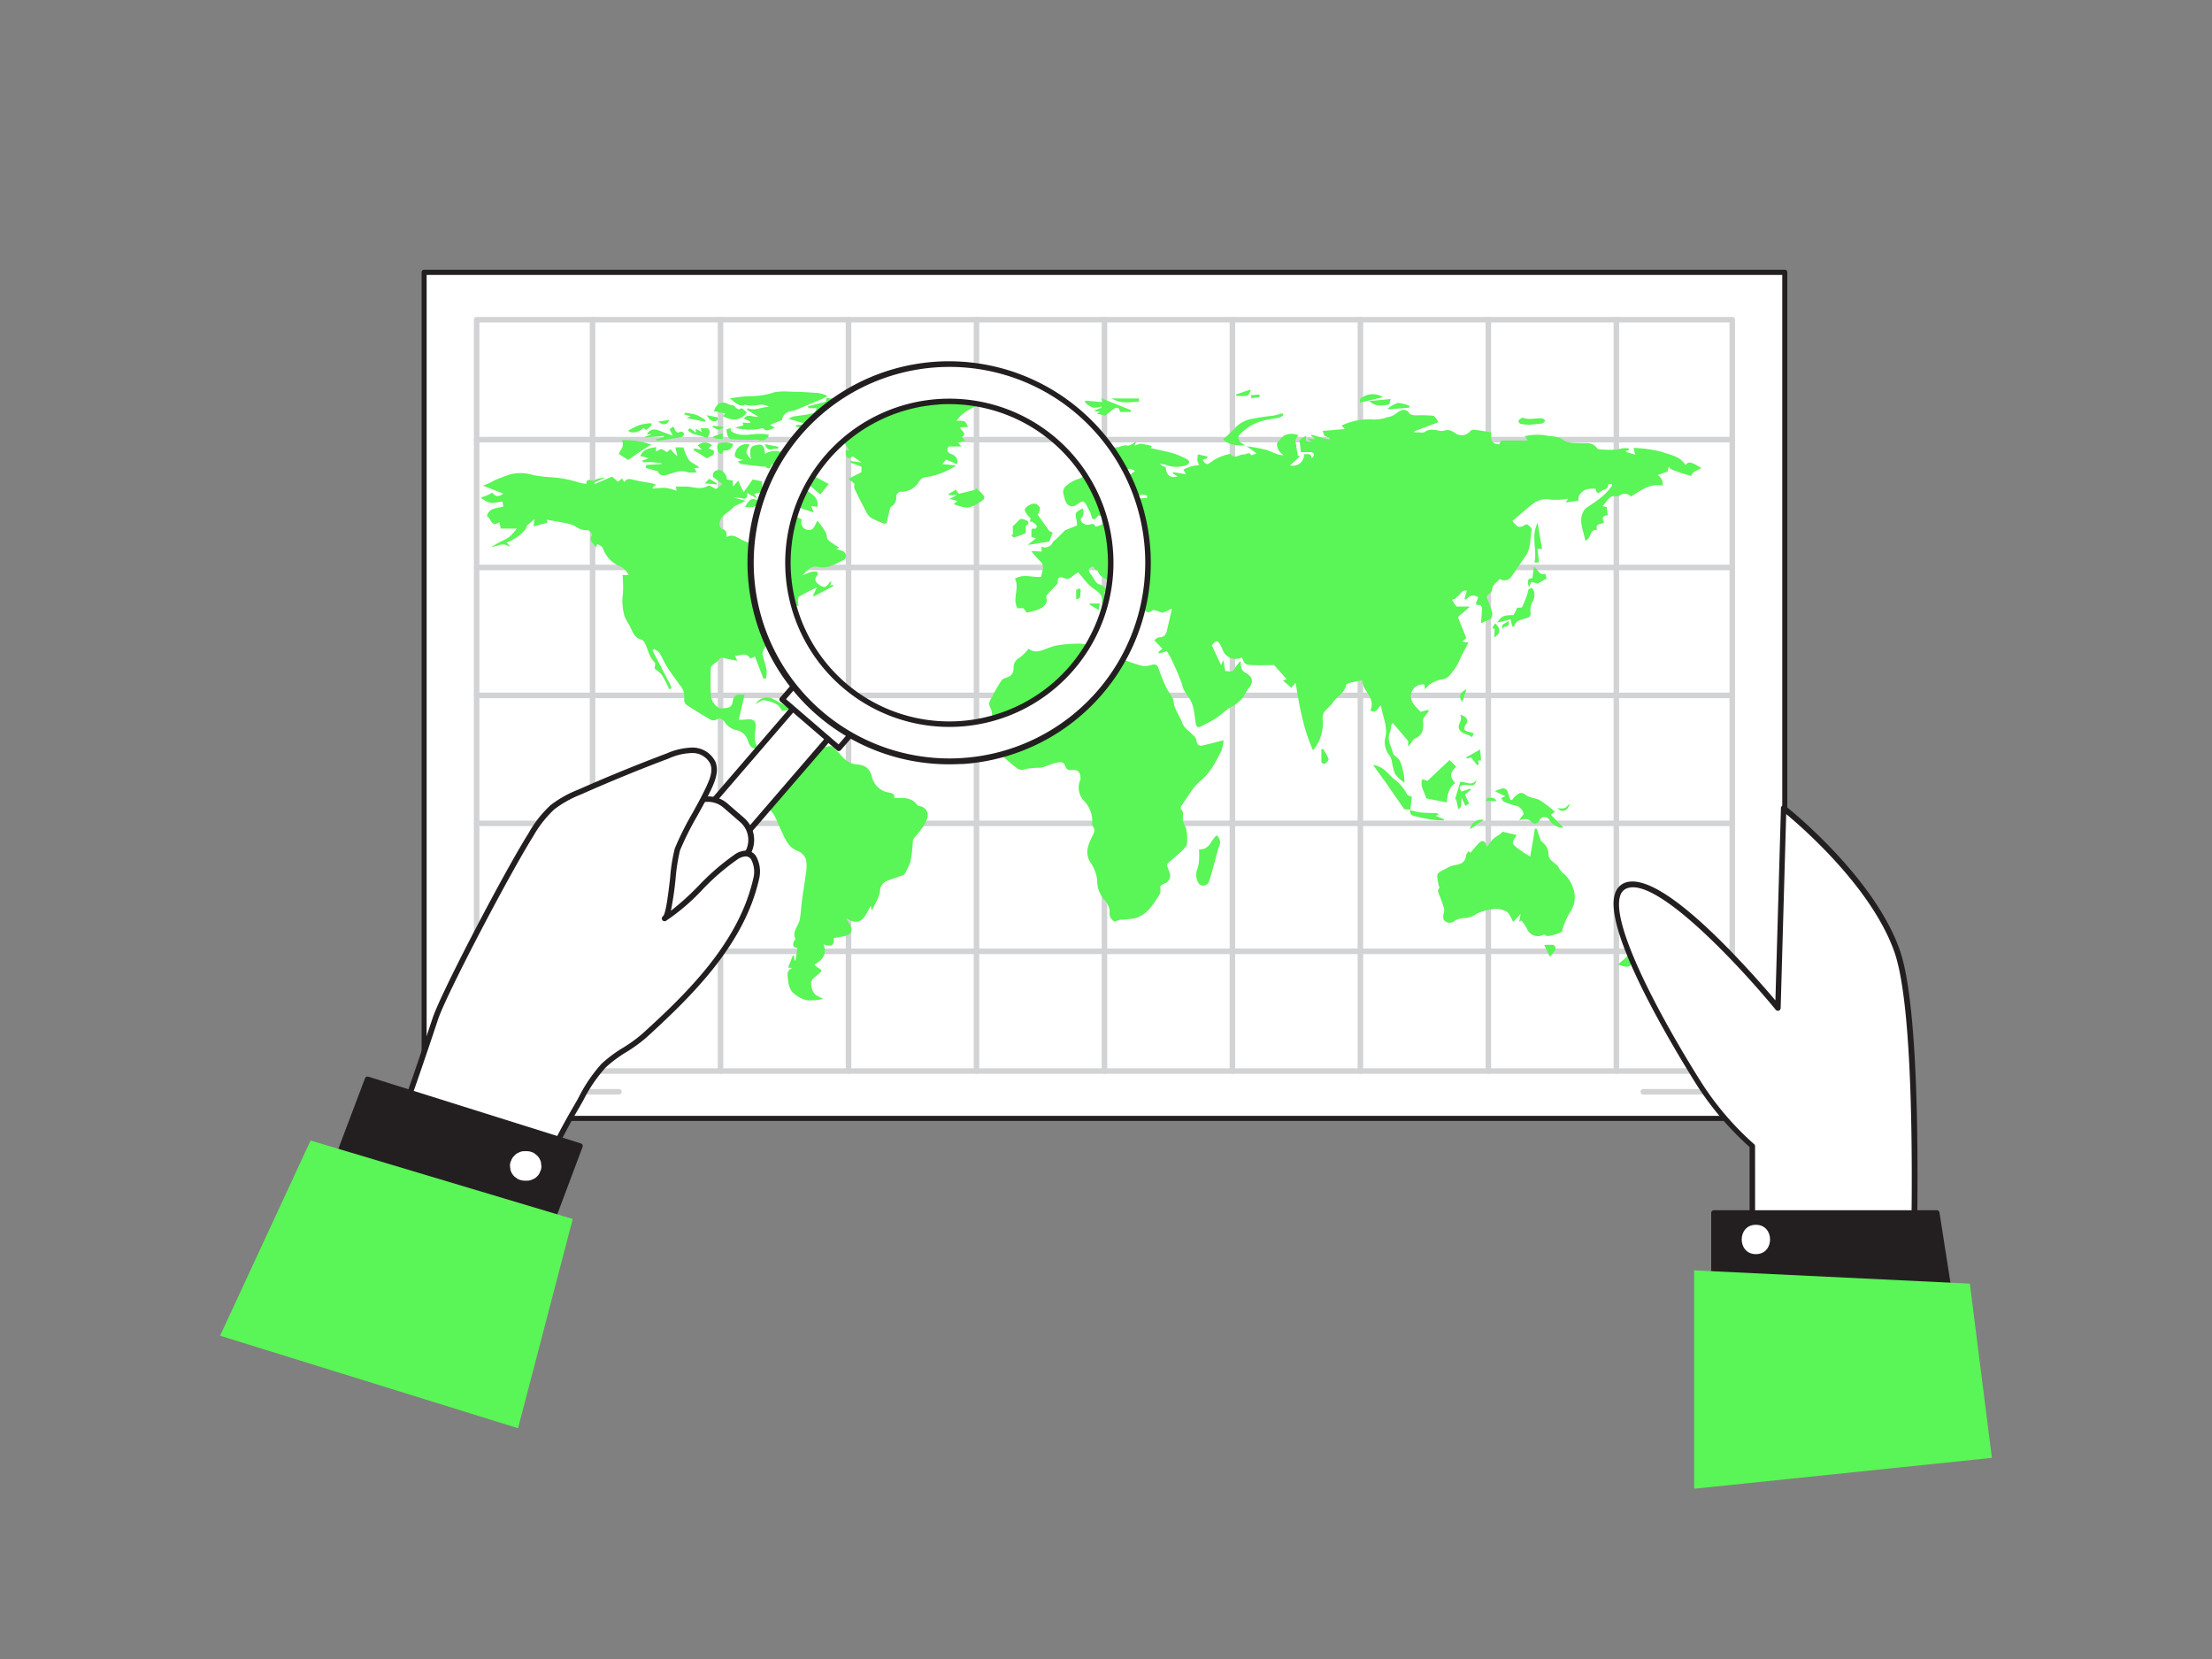 <svg id="_130_world_map_flatline" data-name="#130_world_map_flatline" xmlns="http://www.w3.org/2000/svg" viewBox="0 0 400 300"><rect x="0" y="0" width="400" height="300" fill="#808080" stroke="none"/><rect x="76.69" y="49.26" width="246.05" height="152.98" fill="#fff"/><path d="M322.75,202.7H76.69a.46.46,0,0,1-.45-.46v-153a.46.46,0,0,1,.45-.46H322.75a.46.46,0,0,1,.45.46v153A.46.46,0,0,1,322.75,202.7Zm-245.6-.92H322.29V49.72H77.15Z" fill="#231f20"/><path d="M313.25,194.18H86.19a.5.5,0,0,1-.5-.5V57.81a.5.5,0,0,1,.5-.5H313.25a.5.5,0,0,1,.5.5V193.68A.5.5,0,0,1,313.25,194.18Zm-226.56-1H312.75V58.31H86.69Z" fill="#d1d3d4"/><path d="M107.15,194.18a.5.5,0,0,1-.5-.5V57.81a.51.51,0,0,1,.5-.5.5.5,0,0,1,.5.5V193.68A.5.5,0,0,1,107.15,194.18Z" fill="#d1d3d4"/><path d="M130.29,194.18a.5.5,0,0,1-.5-.5V57.81a.51.51,0,0,1,.5-.5.5.5,0,0,1,.5.5V193.68A.5.5,0,0,1,130.29,194.18Z" fill="#d1d3d4"/><path d="M153.44,194.18a.5.5,0,0,1-.5-.5V57.81a.5.5,0,0,1,.5-.5.51.51,0,0,1,.5.5V193.68A.5.5,0,0,1,153.44,194.18Z" fill="#d1d3d4"/><path d="M176.58,194.18a.5.5,0,0,1-.5-.5V57.81a.5.5,0,0,1,.5-.5.51.51,0,0,1,.5.5V193.68A.5.5,0,0,1,176.58,194.18Z" fill="#d1d3d4"/><path d="M199.72,194.18a.5.5,0,0,1-.5-.5V57.81a.5.5,0,1,1,1,0V193.68A.5.5,0,0,1,199.72,194.18Z" fill="#d1d3d4"/><path d="M222.86,194.18a.5.5,0,0,1-.5-.5V57.81a.5.5,0,0,1,1,0V193.68A.5.5,0,0,1,222.86,194.18Z" fill="#d1d3d4"/><path d="M246,194.18a.5.5,0,0,1-.5-.5V57.81a.51.51,0,0,1,.5-.5.5.5,0,0,1,.5.5V193.68A.5.5,0,0,1,246,194.18Z" fill="#d1d3d4"/><path d="M269.14,194.18a.5.5,0,0,1-.5-.5V57.81a.51.51,0,0,1,.5-.5.5.5,0,0,1,.5.5V193.68A.5.5,0,0,1,269.14,194.18Z" fill="#d1d3d4"/><path d="M292.29,194.18a.5.5,0,0,1-.5-.5V57.81a.5.5,0,0,1,.5-.5.51.51,0,0,1,.5.5V193.68A.5.5,0,0,1,292.29,194.18Z" fill="#d1d3d4"/><path d="M313.25,80H86.19a.5.5,0,0,1-.5-.5.5.5,0,0,1,.5-.5H313.25a.5.5,0,0,1,.5.5A.5.5,0,0,1,313.25,80Z" fill="#d1d3d4"/><path d="M313.25,103.11H86.19a.5.5,0,0,1-.5-.5.5.5,0,0,1,.5-.5H313.25a.5.5,0,0,1,.5.5A.5.5,0,0,1,313.25,103.11Z" fill="#d1d3d4"/><path d="M313.25,126.25H86.19a.5.5,0,0,1,0-1H313.25a.5.5,0,0,1,0,1Z" fill="#d1d3d4"/><path d="M313.25,149.39H86.19a.5.5,0,0,1-.5-.5.5.5,0,0,1,.5-.5H313.25a.5.5,0,0,1,.5.5A.5.5,0,0,1,313.25,149.39Z" fill="#d1d3d4"/><path d="M313.25,172.53H86.19a.5.5,0,0,1-.5-.5.5.5,0,0,1,.5-.5H313.25a.5.5,0,0,1,.5.5A.5.5,0,0,1,313.25,172.53Z" fill="#d1d3d4"/><path d="M195.79,91.93a1.65,1.65,0,0,1-.31,1.84c-.09.1,0,.55.16.67a1.67,1.67,0,0,0,1,.47c.54,0,1.14-.52,1.46.31,1.06-.08,1.85-1.14,3-.57.28.14.85-.32,1.32-.52a5.7,5.7,0,0,1,0-1c.27-1.44.52-1.53,1.66-.6.45-.4.63-.76.07-1.27s-.34-.79.26-.92a12.06,12.06,0,0,1,1.33-.16l1.7-.15v-.4a2.67,2.67,0,0,0-.94-.19,10.6,10.6,0,0,1-1.92.4,4.63,4.63,0,0,1-2-.66c-.34-.2.1-2,.47-2.29l2.22-1.75c-.45-.15-.86-.44-1.17-.35a4.24,4.24,0,0,0-1.48.82c-.37.3-.6.79-1,1.11s-.9.55-1.24.92c-.65.7-.56,1.19.19,1.73a.75.75,0,0,1-.09,1.39,1.55,1.55,0,0,0-.87,1.32c0,.55-.06,1.35-1,1.14-1.2,1.56-1.17.05-1.48-.6a3.84,3.84,0,0,0-.18-.35c-.34-.55-.58-1.34-1.07-1.57-.33-.15-1,.51-1.56.78a1.27,1.27,0,0,1-1.58-.7,8,8,0,0,1-.48-1.7,1.45,1.45,0,0,1,.38-1.09,6.22,6.22,0,0,1,2.49-1.42c.68-.19,1.24-.93,1.76-1.51.76-.84,1.43-1.76,2.06-2.53l-1.39.33a7.13,7.13,0,0,1,1.05-.8,5.5,5.5,0,0,1,1.22-.27c.4-.25,1.08-1,1.59-.91.91.18,1.59-.51,2.46-.31.4.09.93-.39,1.6-.7l-.35.75a3.34,3.34,0,0,1,1.16-.38,13.69,13.69,0,0,1,2,.42l-.23.36c1.43.33,2.85.6,4.23,1a13,13,0,0,1,2.28,1c.61.31.64.75,0,1.07a5.27,5.27,0,0,1-3.67,0,2.64,2.64,0,0,0-1.17-.15l1.11.6c0,1.33.82,2,2.11,1.62l-.87-.57.09-.21,2.27.37-.42-.85a11.89,11.89,0,0,1,1.38-.57,10.84,10.84,0,0,1,1.48-.23,2.55,2.55,0,0,1-.34-.72,6,6,0,0,1,.08-1.21l1.7.36,0,.34-.84.29c.63,1,.89.9,1.71.24a9.63,9.63,0,0,1,2.38-1.12,5.56,5.56,0,0,1,.95-.2c.67,1.08,1.65,0,2.54.09.4,0,.84-.58,1.18.15a6.69,6.69,0,0,0,1-.33l-1.81-1.3a32.17,32.17,0,0,1,3.65.69c1,.3,1.91,1,3.07.92a2.38,2.38,0,0,1-1.24-2.11,7.42,7.42,0,0,1,1.26-1.41,3.17,3.17,0,0,1,1.49-.33,4.27,4.27,0,0,1,1.15.26l-.57.82.43,2.85.41.13-1.8,1.64a2,2,0,0,0,2.53-2c.58,0,1.31-.29,1.37.74.67-.58.52-1.09-.31-1.13-.53,0-1.06,0-1.64,0L235,79.55l1.17-.76v1l1,.14-.77-.66,1.22.17.1-.21-.6-.41.07-.22,2.32.71a6.65,6.65,0,0,0,.91.16,1,1,0,0,0,.06-.25c-.27-.13-.55-.24-1-.42l-.29-.88,4-.33-.59-.63a11.27,11.27,0,0,1,5.87-1.09,8.61,8.61,0,0,0,2.1-.31c.06,0,.11-.09.17-.09a3.34,3.34,0,0,0,1.74-.72c.73-.52,1.63-1.15,2.45.07.15.22.65.21,1,.3a21.35,21.35,0,0,1,3.2.06c.39,0,.68.74,1,1.16L255.73,78l0,.19c.3,0,.6,0,.9,0s.73.09,1-.07c1-.73,2-.3,3.07-.18.41,0,.86-.24,1.25-.17a3.64,3.64,0,0,1,1.33.64,2,2,0,0,0,2.65-.52,1,1,0,0,1,.73-.17c1,.12,2,.3,3,.47-.12,1.15-.07,2.12,1.44,2.15l.39-.67h4.77l-.5-.81a10.87,10.87,0,0,1,3.47-.18c1.14.31,2.39.06,3.51.92.75.56,2.06.48,3.12.52s2.18-.2,2.94.94c.17.26.82.22,1.25.25a15,15,0,0,0,2,0c.49,0,1-.19,1.47-.26a6.91,6.91,0,0,1,.91,0l.18.31-.6.18.07.2,1.63.48L295.39,81a23.26,23.26,0,0,1,5.13.71c1.49.55,3.33.78,4.27,2.4.51-.71,1-.65,2.84.51-.61.51-1.6.54-1.79,1.46l-1.94-.58c-.33-.11-.65-.25-1-.38a3.67,3.67,0,0,1-.74-.29,1.74,1.74,0,0,1-.39-.45c-.06.2-.11.4-.16.59s0,.19-.07.32l-1.77.61a2,2,0,0,1,.91,1.9c-2.41-.43-4,.93-5.77,2a1.43,1.43,0,0,0-2-.2,1.34,1.34,0,0,1-.82.12c-1.3-.11-1.49,1.11-2.34,1.8l.79.16.19,1.49c-.88.07-1.17.48-.64,1.26-.46.48-1.72.11-1.28,1.4-1.46-.21-1,1.62-2.14,1.92-.36-2-1.5-4,.06-5.82,1.87-1.28,3.69-2.36,4.82-4.22l-.17-.24c-.2.07-.58.14-.58.19.05.69-.48.78-.92.95s-1.08,1.22-1.34-.22a4.7,4.7,0,0,0-1.81.15,3,3,0,0,0-1.14,1c-.15.19-.11.54-.18,1l-2.27.32.44-.69a12.62,12.62,0,0,1-3.18.18c-2.23-.47-3.49,1-4.91,2.16-.7.58-1.39,1.18-2,1.69a7.09,7.09,0,0,0,.93,1,1.17,1.17,0,0,0,.81,0c.33-.09.74-.47.92-.37.37.2.9.71.84,1-.35,1.55-.1,3.26-1.08,4.66s-1.74,2.56-2.63,3.83a1.52,1.52,0,0,1-2.08.36c-.43.65-1.31.89-1.39,2,0,.45-.89.84-1,1.27a23.28,23.28,0,0,1,1,2.77c.33,1.49-1.1,1.41-2,2,.07-1,.16-1.82.18-2.68,0-.22-.25-.65-.34-.64-1.19.13-.6-.56-.5-1a1.72,1.72,0,0,1,.17-.38,1.46,1.46,0,0,0-2.2.45l-.29-.2.43-1.47c-.92-.2-1.18.71-1.74,1.08-.14.1-.23.3-.38.39a2.88,2.88,0,0,1-.59.18c.14.22.28.45.43.66s.35.51.4.57h2.45l-2.21,1.91,1.54,3.77-.73.67,1.1.17c-.48.94-1,1.89-1.45,2.83a11,11,0,0,1-1.15,2.11c-.6.69-1,1.6-2.19,1.71a6,6,0,0,0-2.15.88c-.33.18-.55.57-.89.93l-.13-.89a2.2,2.2,0,0,0-2.39,1.63c-.31,1.52.88,2.4,1.7,3.31l1.35-.34.16.22c-.26.34-.54.66-.79,1a1.19,1.19,0,0,0-.28.62c.09,1.37.18,2.66-1.47,3.34-.46.19-.67,1-1.21,1.45v-1l-2.77-3.25c-.09.13-.27.28-.31.47a5.42,5.42,0,0,1-.19,1.15c-.66,1.37.24,2.54.5,3.77.1.5.9.83,1.21,1.34a6.58,6.58,0,0,1,.59,1.77,7.82,7.82,0,0,1,.29,2.29A7.45,7.45,0,0,1,252.3,140a9.19,9.19,0,0,1-.58-2.15,3.16,3.16,0,0,0-.47-1.27,3.73,3.73,0,0,1-.68-3.44c.33-1.94-.58-3.66-.85-5.6-.64.54-.83,1.52-1.91.94.68-1.53-.2-2.69-1-3.91a5.29,5.29,0,0,1-.52-1.56c-.75.16-1.48.28-2.19.47-.26.06-.65.24-.68.42-.27,1.43-1.65,2-2.35,3.08-.45.71-1.22,1.2-1.69,1.9a2.54,2.54,0,0,0-.18,1.42,7.51,7.51,0,0,1-1.77,5.38,32.08,32.08,0,0,1-2-6.16c-.53-2.09-.81-4.23-1.16-6.07l-.75.92L232,123.07l.64-.27-2.23-2.53c-1.22,0-2.59.06-3.94,0s-1.43-.24-1.89-1.4a2.49,2.49,0,0,1-3.5-1.4,5.38,5.38,0,0,0-.24-.55c-.63-1.22-.82-1.24-1.71-.24l1.68,3.6.38-.91c.11.5.17.73.21,1s.12.7.18,1c.55-.11,1.23.4,1.65-.43a9.89,9.89,0,0,1,1.11-1.43,6.21,6.21,0,0,0,.14,1.29,1.49,1.49,0,0,0,.63.8c1.46.72,1.69,1.79.59,3a4.51,4.51,0,0,0-.46.73c-.15.25-.28.5-.44.74a7,7,0,0,1-2.3,1.85c-.95.56-1.74,1.39-2.67,2a29.7,29.7,0,0,1-2.73,1.46c-.52.26-.76.05-.86-.52-.29-1.59-.26-3.27-1.24-4.69a11.43,11.43,0,0,1-.94-1.47c-.22-.44-.3-1-.48-1.43-.24-.65-.5-1.3-.78-1.94s-.71-1.57-1.09-2.35c-.23-.45-.5-.89-.7-1.23l-1.43.43-.09-.29.72-.56-1.48-1.56c.18-.11.54-.51.91-.52.95,0,1.24-.6,1.41-1.35.27-1.18.54-2.36.87-3.84l-1.62.74s-.06,0-.09,0c-.64-.16-1.58-.65-1.86-.41-.89.79-1.33-.11-1.84-.35s-.64-.85-.93-1.28l.14-1.82c-.65-.38-.63-.36-1.38.31-.15.14-.55,0-1,0a11.38,11.38,0,0,1,.77,1.24,1.32,1.32,0,0,1,.09.91,8.22,8.22,0,0,1-.77,1.36c-.68-1.52-2.05-2.7-2.06-4.62,0-.42-.6-1-1.06-1.23-.73-.45-1.54-.73-1.79-1.69,0-.09-.36-.08-.46-.2a2.92,2.92,0,0,1-.33-.61c-.95.25-1.08.71-.38,1.55.28.34.45.77.72,1.12s.4.52.65.57c.91.2,1.33,1,2,1.5.05,0,0,.17.08.36l-1.19-.51.34,1.2-.72,1c.44-1.68-.79-2.23-1.82-3a10.81,10.81,0,0,1-1.59-1.71c-.29-.34-.56-.7-.83-1a9.07,9.07,0,0,0-1.12.77,1.2,1.2,0,0,1-1.47.26c-.57-.22-1.18-.28-1.13.75,0,.32-.44.69-.71,1a18.64,18.64,0,0,0-1.28,1.39c-.14.2,0,.59,0,1.13-.48,1.37-2,1.6-3.61,2l-.62-.82L184,110c-1-1.74.41-3.58-.46-5.36,1.54-.93,3.13-.19,4.72-.32.11-.88.73-1.81,0-2.67a19.1,19.1,0,0,1-1.77-2l1.89.09-.1-.9a1.56,1.56,0,0,0,2.12-.82c.11-.2.37-.32.55-.49.49-.48,1-1,1.66-1.65l2.14-.85a4.76,4.76,0,0,0-.06-.91C194.36,92.72,194.35,92.72,195.79,91.93Z" fill="#5af556"/><path d="M112.57,104h1.11a3.35,3.35,0,0,0-2-1.78A5.56,5.56,0,0,1,109,99.1c-.14-.35-.67-.53-1-.75l-.24.69c-.39-.88-1.49-1.24-.65-2.3,0-.07-.55-.9-.75-.86a3.32,3.32,0,0,1-2.34-.73,5.7,5.7,0,0,0-1.51-.5c-1.18-.25-2.38-.44-3.63-.67l.11.55-2.52.65.19-1.32L95.21,95.1c.3.58-2.11,2.61-3.62,3l.51.48,0,.31c-1.16-1-2.11,0-3.25,0L90.41,98a11.2,11.2,0,0,0,1.71-.92,10.27,10.27,0,0,0,1.33-1.5H90.53l-.2-1.18c-1.59,1.13-1.48-.76-2.29-1.07.43-1.59,1.88-1.37,3-1.75l-.19-.86c-1.7.15-2.09.67-3.93-.74.39-.14.76-.24,1.1-.38s.69-.34,1-.51c.61.77,1.11.79,2,.18l-3.69-1.46c.56-.22.89-.33,1.21-.48s.82-.46,1.25-.63c.83-.34,1.67-.66,2.52-.94a8,8,0,0,1,4.16.16,28.89,28.89,0,0,0,3.35.4,19.44,19.44,0,0,1,5.07,1,5.5,5.5,0,0,0,1.15.16c0-1.32,1-.26,1.47-.63a3.28,3.28,0,0,1,1.91-.41l-2.06.84.13.28,3.2-1.38,1.06.94.74-.6.4.66c.48-.81,1.15-.54,1.85-.37,1,.24,1.94.36,2.91.54.31.06.61.17,1,.29l-.62.48,0,.24a16.23,16.23,0,0,1,2.3-.14,11.49,11.49,0,0,1,2,.52l-.11-.75c.74,0,1.41,0,2.08,0,1.24.09,2.47.62,3.73-.15.24-.16.9.34,1.47.58l1.13-.89-1.69-1.27c-.14-.66.18-1.2,1-1.28.71-.06,1.59,1,1.49,1.73l1.07.19L132.55,88l.93-1.09,1,2.1,1.62-2.3,1.71.32v1.66l.21.26-1.62.35.54.85-1.86-1c.2.89-.24,1.08-.81,1a6.82,6.82,0,0,0-1.64-.21l2.2.64-1.63.77a2,2,0,0,0-.63.42c-.83,1-2.53,1.43-2.44,3.15,0,.26.22.67.41.72.82.19.89.75.84,1.48,1.07-.6,1.85,0,2.74.49a27.59,27.59,0,0,0,3.28,1.25c.07.68-.06,1.76,1,2.38.2.13.55.38.6.33.26-.25.64-.59.62-.88a7.43,7.43,0,0,0-.43-1.7c.58-.5,1.49-.91,1.63-1.5s-.54-1.33-.91-2.11c.93-.66,0-1.66.11-2.68,1.81-.5,3.37.42,5,1.25a1.31,1.31,0,0,0,1,1.85c1.2.3,1.33-1,1.82-1.64a24.08,24.08,0,0,1,1.47,2.08c.25.43.14,1.13.46,1.42A12.93,12.93,0,0,0,151.77,99l-.57.37a4.68,4.68,0,0,1,1.29.31,1.3,1.3,0,0,1,.52.9,1,1,0,0,1-.5.7c-1.46.71-2.83,1.63-4.67,1.22-1.17-.27-2,.8-2.77,1.57a12.63,12.63,0,0,1,1.47-.61,3.13,3.13,0,0,1,1.14-.09c.1,0,.27.51.21.58-.74.69-.49,1.26.2,1.75.92.67,1.26.6,1.88-.33a.45.45,0,0,1,.36-.22l-.23.81.43-.25.15.27-3.43,1.83-.25-.06.71-1.52a32.35,32.35,0,0,0-3.24,1.68c-.26.18-.13.93-.18,1.41l.27.13a5.5,5.5,0,0,1-1,.21c-.83,0-1.32.24-1.41,1.22-.05.55-.56,1.07-.92,1.69l-.37-1.44a8.55,8.55,0,0,0,0,1.69c.39,1.73.3,2-1.2,2.85-.89.51-1.92,2.07-1.76,2.73.22.92.54,1.83.72,2.76a6.35,6.35,0,0,1-.08,1.5l-.49.06-1.54-4-.83.37c-.73-1.26-1.81-.46-2.77-.51l.41.92c-.87-.18-1.56-.29-2.23-.47-.52-.14-.9-.14-1.22.4-.16.26-.52.4-.76.62s-.56.43-.57.66c-.05,1.65-.08,3.32,0,5a2.83,2.83,0,0,0,.6,1.54c.33.41.94.94,1.34.87.74-.12,1.79.08,2-1.17s.67-1.48,2.16-1.29l-1.05,4.5c.49,0,1,0,1.45-.07,1.26-.16,1.78.42,1.6,1.65-.22,1.53-.47,3.13,1.3,4.07,1.43-.71,1.42-.7,2.58.5a5,5,0,0,0,1,.65c.34-2,2-2.5,3.47-3.39-.12.81-.62,1.58-.12,2.36l.73-2c.79.38,1.44.7,2.11,1a3.42,3.42,0,0,0,2.19,0c.69-.15,1.07.61,1.58,1a4.06,4.06,0,0,1,.49.52,7.49,7.49,0,0,0,1,1,3.49,3.49,0,0,0,1.53.73c1.87.11,2.75.61,3.21,2.4a3.68,3.68,0,0,0,3.14,2.75c.64.15,1,.35.83,1,1.5,0,3-.3,4.11,1.14a.63.63,0,0,0,.38.29,1.69,1.69,0,0,1,1.59,1.89,5.52,5.52,0,0,1-1.17,2.28c-.42.65-1,1.22-1.44,1.84a.89.89,0,0,0-.08.38,28.63,28.63,0,0,1-.41,3.58A10.71,10.71,0,0,1,163.6,158c-.09.17-.35.27-.55.35-.93.35-1.89.62-2.78,1a2,2,0,0,0-1.14,1.9,8.78,8.78,0,0,1-1,2.46c-.13.3-.3.58-.5,1l-.17-.95c-1,1.92-1.75,4.07-4.48,2.23.36.62.62,1,.82,1.45a1.17,1.17,0,0,1-.83,1.76c-.72.2-1.47.29-2.22.43.09,1.38-.22,1.63-1.84,1.15.74,1.79-.21,2.84-1.65,3.66a4.72,4.72,0,0,0,.65.56c.79.42.79.55.08,1.16-.49.42-1.19.88-1.3,1.42a3.06,3.06,0,0,0,.51,2c.29.46,1,.67,1.64,1.06a10,10,0,0,1-3,.23,5.74,5.74,0,0,1-2.68-1.6,4.37,4.37,0,0,1-.66-2.22c-.13-.74-.25-1.56.73-2l-.72-.09.85-2.16.2,0,.15.88.13,0,.39-2.24c-.93-.11-.93-.65-.61-1.32.06-.11.24-.26.21-.32-.65-1.41.62-2.38.81-3.59s.25-2.36.4-3.53c.2-1.53.48-3,.66-4.56a7.35,7.35,0,0,0,.06-2.64,2.51,2.51,0,0,0-1.36-1.54c-2-.68-2.48-2.45-3.25-4-.6-1.22-.9-2.57-2-3.57a1.09,1.09,0,0,1,.07-1.61,4,4,0,0,0,.55-.73c-.71-.23-.9-.72-.56-1.31a17.09,17.09,0,0,1,1.51-2.32c.88-1.07.83-1.93-.17-2.77a4.85,4.85,0,0,1-.83-1.4c-.13-.23-.25-.47-.37-.71h-.3l-.56,1.39c-.08-.06-.31-.24-.54-.4a2,2,0,0,0-.59-.36c-.43-.09-.87-.1-.84-.71,0,0,0-.07-.06-.07-1-.27-1.08-1.16-1.4-1.92A2.75,2.75,0,0,0,133,132a3.49,3.49,0,0,1-2-1.49c-.42-.49-.83-.82-1.52-.33a1.13,1.13,0,0,1-1-.05c-1.45-.84-2.88-1.7-4.27-2.62a1.22,1.22,0,0,1-.5-1,3.19,3.19,0,0,0-.79-2.64c-.7-1-1.46-2-2.12-3s-1-1.89-1.53-2.79c-.19-.32-.63-.49-1-.72l-.29.21c.31.64.62,1.28,1,1.92q.84,1.67,1.71,3.33c.12.24.28.46.39.7s.24.63.35.94l-.4.18a21.16,21.16,0,0,0-1.35-2.59,5.36,5.36,0,0,0-1.29-1.1c0-.59.2-1,0-1.18-1-.92-1.17-2.25-1.74-3.38-.14-.28-.36-.65-.62-.71-1.5-.38-1.71-1.79-2.36-2.85a7.34,7.34,0,0,1-.74-1.45,9.51,9.51,0,0,1-.29-4A19.75,19.75,0,0,0,112.57,104Z" fill="#5af556"/><path d="M201.58,166.66a1.66,1.66,0,0,1-.92-1.79,3.27,3.27,0,0,0-1-2.2,5.12,5.12,0,0,1-1.25-3.46,6.93,6.93,0,0,0-1.28-3.33c-1-1.7-.33-3.19.38-4.64.32-.66.62-1.13.13-1.78a1,1,0,0,1-.14-.56,5.25,5.25,0,0,0-1.4-4,3.49,3.49,0,0,1-.75-3.88,2,2,0,0,0-.26-1.42,1.24,1.24,0,0,0-1-.37c-.72.07-1.22.1-1.5-.79s-1.21-.58-1.87-.44a20.22,20.22,0,0,0-1.93.69,4.28,4.28,0,0,1-.95.15,12.54,12.54,0,0,0-2.47.24,1.43,1.43,0,0,1-1.54-.22,26.33,26.33,0,0,1-2.27-1.91,22.83,22.83,0,0,1-1.71-2.49c-.13-.17-.35-.28-.49-.45s-.37-.4-.38-.62a7.58,7.58,0,0,1,.24-3,3.08,3.08,0,0,0-.07-2.3c-.62-1,0-1.56.34-2.23.48-1,1-1.88,1.61-2.8a1.1,1.1,0,0,1,.6-.42c1-.29,1.61-.71,1.59-1.92a2,2,0,0,1,1.12-1.82A8,8,0,0,0,186,117.3c1.07.86,2.22.42,3.41-.07a10.11,10.11,0,0,1,2.34-.62c1.12-.15,2.26-.19,3.4-.23a8.57,8.57,0,0,1,1.3.18l-.7,2.07c.52,1,1.8.48,2.73.88.11,0,.33,0,.34.06.22,1.16,1.4.88,2.06,1.37s.9.1.95-.54a1.11,1.11,0,0,1,1.67-1,27.68,27.68,0,0,0,3,1,3.21,3.21,0,0,0,1.56-.12c.68-.18,1.16-.26,1.45.6a35.25,35.25,0,0,0,1.38,3.44c.42.9,1.26,1.71,1.35,2.62.15,1.48,1.13,2.51,1.55,3.81a2.94,2.94,0,0,0,.69,1c.52.54,1.15,1,1.62,1.56.26.31.23.84.44,1.21a.84.84,0,0,0,.71.33c1.29-.28,2.57-.63,4-1a7.2,7.2,0,0,1-.37,1.89c-1,2-2,4-3.86,5.53-1.42,1.16-2.32,3-3.42,4.49-.1.14-.14.49-.06.56.68.57.25,1.31.37,2s.5,1.12.59,1.71a7.44,7.44,0,0,1,.13,2.61c-.12.57-.74,1.07-1.22,1.52-.73.68-1.54,1.29-2.28,2-.11.1-.08.41,0,.6.09.35.25.69.35,1a1.47,1.47,0,0,1-.9,2,7.53,7.53,0,0,0-.75.42c0,.63.09,1.18-.12,1.51-1.13,1.8-2.22,3.71-4.44,4.35a18.44,18.44,0,0,1-2.69.28A5.1,5.1,0,0,0,201.58,166.66Z" fill="#5af556"/><path d="M154.5,87.44l-1.08-.85,2.35-1.2v-1l-2-.73,0-.31,2.05.29-1.6-1.11c-1,.56-1.25.34-1.28-1.1l.66,0c-.43-.62-.79-1.21-1.22-1.75a4.43,4.43,0,0,0-4.88-1.76,2.66,2.66,0,0,1-1.13.17c-.41-.08-1.15.37-1.19-.6,0-.12-.79-.21-1.21-.31v-.33l2-.12-3.36-1a3.53,3.53,0,0,1,.75-.4c1-.16,2-.25,2.94-.45.57-.11,1.31-.12,1.31-1.08h-1.42l-.06-.34,3.25-.84.06-.6c.08,0,.15-.07.2-.06.94.34,1.71-.38,2.6-.39a1.83,1.83,0,0,1,1.39.57c.25.23.79-.8,1.43-.22.12.12.44,0,.75,0l-.39-.64,3.41.86.08-.3a4.37,4.37,0,0,1-.83-.19.78.78,0,0,1-.39-.47c0-.12.26-.37.42-.39.85-.09,1.72-.1,2.58-.17.6,0,1.21-.23,1.81-.23,2.39,0,4.78,0,7.15.2a17.52,17.52,0,0,1,3.18.82l-2.57.44,0,.4c.23,0,.47,0,.7,0l1.27-.14-.5.81a23.37,23.37,0,0,0,3.23-.65,4.33,4.33,0,0,1,3.62.23c-2,1-4.29,1.61-5.61,3.59a4.33,4.33,0,0,1,1.42.1c.29.13.43.61.69,1l-1.42.09c-.09.59,1.41,1,.27,1.75l.65.68L173.2,80l.66.74h-2.29c-.44.6-.35,1.06.5,1.39a1.43,1.43,0,0,1,1,1.81l-2-.84-.67.82,2.5.26a13.19,13.19,0,0,1-5.7,2.13c-.35,0-.75.43-1,.75a3.64,3.64,0,0,1-3.45,1.86c-.21,0-.69.51-.69.78a1.85,1.85,0,0,1-.95,1.94c-.09.05-.14.24-.17.37-.18.72-.38,1.44-.5,2.17s-.55.54-1,.35a14.62,14.62,0,0,1-1.71-.77,2.59,2.59,0,0,1-.94-.92c-.8-1.49-1.56-3-2.3-4.53C154.4,88.08,154.5,87.77,154.5,87.44Z" fill="#5af556"/><path d="M278.64,152.06a5.28,5.28,0,0,1,.89.86,2.87,2.87,0,0,1,.48,1.36c-.06,1.1.77,1.49,1.41,2.07a1.9,1.9,0,0,1,.33.3,3.51,3.51,0,0,0,1.1,1.4,5.84,5.84,0,0,1,1.63,2.57,4.7,4.7,0,0,1-.44,4.15,12.05,12.05,0,0,0-1.56,3.61c-.06.33-2.43,1-2.77.87l-.5-.29a2.12,2.12,0,0,1-3.13-1.13,7.67,7.67,0,0,0-1-1.39l-.37.26.28-1.46-1.33,1.49c-.42-.68-.66-1.51-1.21-1.86a3.84,3.84,0,0,0-2.31-.49,9.08,9.08,0,0,0-3.16.88,4,4,0,0,1-2.35.76,3.17,3.17,0,0,0-1.7.59,1.33,1.33,0,0,1-1.78-.2,1,1,0,0,1-.16-.73c0-.44.26-.91.16-1.3a22.91,22.91,0,0,0-.86-2.49c-.16-.43-.47-.84,0-1.31.08-.07-.14-.39-.16-.6-.08-.68-.41-1.57-.1-2s1.32-.81,2-1.2c1-.58,2.56-.15,3-1.66.07-.21.06-.45.15-.65a2.78,2.78,0,0,1,.38-.54l.36.28a17.82,17.82,0,0,1,1.61-1.84c.68-.6,1.09-.23,1.34.82a13.79,13.79,0,0,1,1.13-1.48,10.52,10.52,0,0,1,1.27-.87,3.57,3.57,0,0,0,.43-.45l2.57.62c0-.09,0,0,0,0-1,1.5-1,1.5.5,2.63l.85.58,1.08.68c.18-1,.33-1.79.46-2.59s.26-1.64.39-2.46l.33,0Z" fill="#5af556"/><path d="M141.1,85.49c.1-1.13-1-1.08-1.48-1.63-.26.59-.43,1.23-1.16.56-.15-.14-.5,0-.75-.07-1.21-.14-2.42-.26-3.62-.43-.24,0-.44-.27-.72-.44l1.08-.35c-1-.19-1.9-.26-1.45-1.4a2.07,2.07,0,0,1,2.55-1.34c-.21.47-.62,1-.58,1.39s.51.89.84,1.3c-.34-2.09-.16-2.45,1.33-2.66.79-.11,1.11.34,1.19,1.64a3.55,3.55,0,0,1,4,.25,2.37,2.37,0,0,0,1,.26c.09,0,.21,0,.29,0a13.73,13.73,0,0,1,2,1,8.5,8.5,0,0,1,1.23,1.41l-.88.17-.11.23,4,2.14-1.52,1.9-2-1.72-.37,1c.75.7,2.14,1.2,1.84,2.94l-1.13-.11.49,1.16c-1.4-.58-2.78-.62-3.66-1.86a2.09,2.09,0,0,0-2.3-.79,3.08,3.08,0,0,1-1.1-.17c.06-.31.1-.62.18-.93a1.69,1.69,0,0,1,.21-.54,2.11,2.11,0,0,1,.65-.58c.1,0,.35.21.53.33L141,89l1.43-.15v-.24l-.47-.17c.23-.74,1.64-.81,1.15-1.92A1.8,1.8,0,0,0,141.1,85.49Z" fill="#5af556"/><path d="M134.73,73.16c-.91.54-1.75-.37-2.76-1.11a25.71,25.71,0,0,1,4.23-.43,12.57,12.57,0,0,0,3.78-.68,10.82,10.82,0,0,1,2.85-.11c1.75,0,3.49.12,5.23.25a7.35,7.35,0,0,1,1.6.52c-.37.2-.68.39-1,.54-1.52.65-3.06,1.29-4.6,1.93a5.07,5.07,0,0,1-1,.29,1.81,1.81,0,0,0-1.64,1.58l-2.18.89.95.56c-.83.11-1.47.86-2.22.07-.08-.08-.38,0-.57.07a9.58,9.58,0,0,1-4.48-.19l1.53-.44-.19-.49,1.37.1.09-.23-1.19-.56c.7-1.09,1.69-.16,2.58-.38L135,74.07l.26-.23c1.28.5,2.44-.26,3.8-.27C137.7,72.66,136.26,73.77,134.73,73.16Z" fill="#5af556"/><path d="M116.84,84.08l2.73-.17,0-.19c-.56,0-1.12-.11-1.69-.14s-1.11,0-1.67,0v-.32l1.13-.42-1.57-.38c.54-1.25,1.66-1.43,2.9-1.6l-.07.68c.15,0,.27,0,.33,0,.51-.51.94-.32,1.42.09s.67-.76,1.15-.15a3.93,3.93,0,0,0,1,1l-.37-1.58h1.45a8.65,8.65,0,0,0,1,2.28c.47.56,1.31.81,1.9,1.39l-.92.08.41.75a5.23,5.23,0,0,1-1.6,0c-1.23-.45-2.28,0-3.42.36-.61.17-1.52.51-2-.5-.06-.13-.4-.14-.61-.2l-1.58-.45Z" fill="#5af556"/><path d="M281.19,146.8l-.74.53c.8.84,1.56,1.62,2.28,2.36a3.1,3.1,0,0,1-2.54-1.38,1,1,0,0,0-1.83.07.82.82,0,0,1-1.36.31c-.6-.7-1.25-.67-2.3-.36l.82-1.13a1.9,1.9,0,0,0-1.44-1.52A13.8,13.8,0,0,1,272,145c-.23-.09-.35-.43-.54-.68l.76-.34-1.89-.9a7.39,7.39,0,0,1,1.21-.47.88.88,0,0,1,1.14.7,13.42,13.42,0,0,0,.46,1.35l.32,0a2.89,2.89,0,0,1,.47-.62c.59-.5,1.09-1,2-.27.71.54,1.82.51,2.63,1A23.23,23.23,0,0,1,281.19,146.8Z" fill="#5af556"/><path d="M257.19,140.9l.94.3,4-3.76,1.19,1.19c-1.17,1.11-1.22,1.86-.14,3-.85.34-1.55,1.86-1.52,3.47l-3.78-.73C257.73,143.29,256.7,142.32,257.19,140.9Z" fill="#5af556"/><path d="M216.84,153.59c2,.09,2.09-1.72,3.19-2.54a1.7,1.7,0,0,1,.31,2.23c-.08.11-.06.29-.1.44-.53,1.89-1,3.79-1.6,5.67a1.11,1.11,0,0,1-1.79.46,2.73,2.73,0,0,1-.34-2.69,5.32,5.32,0,0,0,.32-1.75C216.88,154.82,216.84,154.23,216.84,153.59Z" fill="#5af556"/><path d="M187.33,97.33l-.82-.24c0-.46,0-.82,0-1.18,0-.13.22-.38.25-.36.5.21.79-.15.7-.47s-.55-.51-.85-.74c-.07,0-.19,0-.36,0l.12-.61c-.85-.81-1.18-1.42-1-1.74.5-.7,1.58-1.13,2.06-.82.77.5.8.88.22,1.91.71,1,1.37,1.9,2.14,3a.88.88,0,0,1,.52.24c.08.1-.15.45-.23.69s-.16.42-.33.91l-3.92.62Z" fill="#5af556"/><path d="M255.05,146.42l-1.11-.09c-.86-1.22-1.81-2.6-2.78-4s-1.85-2.58-2.87-4c2,.23,2.81,1.85,4.09,2.76a7.87,7.87,0,0,1,2.05,2.54c.15.26.61.33.89.46l-.3,2.34Z" fill="#5af556"/><path d="M225.17,80.53c-1.63.06-3-.08-4-1.09a23,23,0,0,0,2.36-2.24,5.27,5.27,0,0,1,3.12-1.5,35.46,35.46,0,0,1,3.6-.53,15.94,15.94,0,0,0,1.64-.45l.17.37a3.22,3.22,0,0,1-.86.48,23.37,23.37,0,0,0-3.39.67A8.75,8.75,0,0,0,224,78.81c-.15.18,0,.71.16,1S224.73,80.21,225.17,80.53Z" fill="#5af556"/><path d="M173.14,90.61l-1.41-.41,1.27-.67h-1.4l-.14-.16,1.31-.76-.12-.32.73,1,3-.72.08-.32a7.12,7.12,0,0,1,1.42,1.37c.41.71-.46,1-.83,1.28a5.11,5.11,0,0,1-1.7.8,2.44,2.44,0,0,1-1.17,0c-.59-.13-1.15-.35-1.74-.53Z" fill="#5af556"/><path d="M273.16,112l-2.39.6c.71-1.19,1.09-1.36,2.91-1.37.14-.26.3-.53.44-.81s.21-.53.21-.53c.4,0,.85,0,.91-.09.35-.72.63-1.49.92-2.26.18-.48,0-1.22.92-1.19a2.26,2.26,0,0,1,0,2.54,3.15,3.15,0,0,0-.3,1.88c.11,1-.82,1-1.26,1.17-.81.21-1.48.43-1.74,1.37l-.3,0Z" fill="#5af556"/><path d="M112.44,79.59a15.51,15.51,0,0,1,5.36.81c-1,.6-1.71,1-2.44,1.54s-1.26.88-1.76,1.24l-1.7-1.1C112.06,81.41,113.06,80.8,112.44,79.59Z" fill="#5af556"/><path d="M130.67,75.22l.53-.45-2.11-.41c.4-1.07.9-1.69,1.93-1.54a4,4,0,0,1,.77.29,2.75,2.75,0,0,0,.91.21c.41.42.75,1,1.43.47l.92.79C134,76,132.65,76.25,130.67,75.22Z" fill="#5af556"/><path d="M196.23,72.45l3.2.27L199.1,72l5.37,2.15,0,.35h-1.91c-.11-.27-.15-.57-.31-.68a.72.72,0,0,0-.67,0c-.57.39-1.09.84-1.74,1.35l-1.53-.39.65-.33-1-.09,0-.17,1.22-.44,0-.24a4.35,4.35,0,0,1-1.56.2,5,5,0,0,1-1.39-.92Z" fill="#5af556"/><path d="M131.38,77.62l.77-.21v.53c2.19,1.5,4.6,0,6.9.72a1.47,1.47,0,0,1-2,.86,4.24,4.24,0,0,0-.93,0c-1.34,0-2.69,0-4-.12-.22,0-.47-.46-.58-.74A4.4,4.4,0,0,1,131.38,77.62Z" fill="#5af556"/><path d="M117.62,78.48a2.47,2.47,0,0,1-.29.06h-.27c0-.08,0-.16,0-.19,1-1.24,2-.5,3.05-.13.44.15.87.32,1.54.57l-.58-1.19.63-.43c.09.08.19.12.22.2.21.53.36,1.12,1.18.68.11-.07.54.17.58.33a.72.72,0,0,1-.3.62c-1.5.28-3,.51-4.51.74-.06,0-.14-.12-.34-.29l1.51-.39v-.23l-3.35.28,0-.15,1-.37Z" fill="#5af556"/><path d="M292.58,174.41l4.14-3.6a2.35,2.35,0,0,1,.51.31c.14.12.3.46.24.52-.44.47-.47,1.31-1.28,1.47a.91.91,0,0,0-.47.33C294.56,175.06,294.56,175.06,292.58,174.41Z" fill="#5af556"/><path d="M264.9,143.68l.75,1.6-.64.47-.74-1.54c0,1.65,0,1.76-.56,2.12l-.41-1.83-.19.06.94-3.15c1-.15,2.11.93,3-.47-.32,1-.43,1.12-1.27,1.06a4.06,4.06,0,0,0-1.35,0c-.89.29-.32.76-.13,1.14l1.59-.53.09.22Z" fill="#5af556"/><path d="M183.16,96.7V95.15a13.82,13.82,0,0,0,1-1c.52-.6,1.06-.18,1.5,0s.38.61-.08.89c-.07,0-.1.2-.11.31,0,.37.1,1-.06,1.07a10.42,10.42,0,0,1-2.07.75c-.12,0-.33-.25-.5-.39Z" fill="#5af556"/><path d="M128.77,80.52l-.66.54.95.42c.28,1-.72,1-1.16,1.38-.08.07-.54-.29-.82-.46l-1.66-1,.09-.31,1.43.26-.76-.81A1.92,1.92,0,0,1,128.77,80.52Z" fill="#5af556"/><path d="M278.85,99.26l-.82,0,.26,2.46h-.81c.53-2.25-.71-4.69.57-7.19C278.33,96.23,278.59,97.72,278.85,99.26Z" fill="#5af556"/><path d="M255,146.46a11.73,11.73,0,0,0,1.72.44c.94.11,1.88.11,2.83.15a1,1,0,0,1,.65.19l-.56.29,1.46.6,0,.21c-.73,0-1.47,0-2.19-.14a27.45,27.45,0,0,1-3.36-.7.78.78,0,0,1-.5-1.08Z" fill="#5af556"/><path d="M276.93,105.2l-.44,1c-.4-1.22-.22-1.62.61-1.65l.29-2.07c.72.45.93,1.67,2.07,1.28l.19.86-1.59.92Z" fill="#5af556"/><path d="M276.49,76.81a11.34,11.34,0,0,1-1.53-.16.63.63,0,0,1-.37-.51c0-.2.31-.36.5-.5a.46.46,0,0,1,.37-.08c1.13.43,2.26,0,3.38.09.21,0,.41.27.62.42-.19.17-.35.46-.56.5C278.11,76.69,277.31,76.74,276.49,76.81Z" fill="#5af556"/><path d="M300.26,168.68a4.15,4.15,0,0,1-.38.76c-.47.63-1,1.25-1.46,1.85-.07.08-.31,0-.24-.17l-.7-1.38.62-1.66c.65-.3,1.11,1.55,2.13.26Z" fill="#5af556"/><path d="M125.87,78.13l-.08-.6,1.15.6-.28-.65a5.09,5.09,0,0,1,1.34,0c.17,0,.37.51.33.75s-.26.88-.47.92-.75-.23-1.14-.35-.53-.12-.79-.19a3.27,3.27,0,0,1-.82-.26,5.51,5.51,0,0,1-.73-.54c.12-.13.3-.39.34-.37a6.45,6.45,0,0,1,.82.54.73.73,0,0,1,.16.22Z" fill="#5af556"/><path d="M136.62,127.32a2.39,2.39,0,0,1,3-1c1.19.59,2.33,1.26,3.65,2l-1.81.21c-.4-.47-.64-1-1-1.16a6.61,6.61,0,0,0-2.29-.74C137.73,126.55,137.22,127,136.62,127.32Z" fill="#5af556"/><path d="M264,129.23c1.35.4,1.58,1,1.06,1.79s-.32,1.13.62,1.32a7.52,7.52,0,0,1,.84.28l-.33.7c-.62-.59-1.65-.46-2.22-1.29C263.29,131,264.7,130.33,264,129.23Z" fill="#5af556"/><path d="M132.56,80.27a1.32,1.32,0,0,1-1.43,1.18c-.13,0-.36,0-.36.1-.12.8-.69.51-.85.21s-.33-1.12-.12-1.37.93-.37,1.42-.39A5.5,5.5,0,0,1,132.56,80.27Z" fill="#5af556"/><path d="M267.26,137.51l.14.71-.27.17L266.06,137l-.82.16-.12-.21,2.54-1.42.17,2Z" fill="#5af556"/><path d="M250.09,71.82l-4.2,1c.05-.28,0-.64.14-.73A3.43,3.43,0,0,1,250.09,71.82Z" fill="#5af556"/><path d="M113.62,77.86a14.55,14.55,0,0,1,2-1,12.72,12.72,0,0,1,2.08-.34l.17.35a11.08,11.08,0,0,1-1,.89s-.34-.24-.52-.38C115.64,78.2,114,78.49,113.62,77.86Z" fill="#5af556"/><path d="M143.12,129.31l1.49.14-.75-.87c1.42-.39,3,.17,2.92,1C145.56,129.53,144.29,130.13,143.12,129.31Z" fill="#5af556"/><path d="M138.78,91.6c-.54,0-1,.19-1.2,0-.54-.47-.88-.09-1.35.06a5.1,5.1,0,0,1-1.52,0c1-1.61,1.3-1.71,2.56-1l.26.14Z" fill="#5af556"/><path d="M251.49,72.15l-.27,1c-2.05.32-2.6.24-3.64-.63Z" fill="#5af556"/><path d="M206,72.61a26.42,26.42,0,0,1-2.94.14,6.89,6.89,0,0,1-2.11-.7h5Z" fill="#5af556"/><path d="M127.47,76.26l-3.32-.67.72-.32-1.09-.3,0-.32a11.5,11.5,0,0,1,1.33.17,5.62,5.62,0,0,1,1.28.41,9.86,9.86,0,0,1,1.18.76Z" fill="#5af556"/><path d="M254.83,73.72l-3.7.3-.14-.16a5.5,5.5,0,0,1,1.81-1,6.53,6.53,0,0,1,2.11.55Z" fill="#5af556"/><path d="M239.24,135.41a10.87,10.87,0,0,1,1,1.79c.08.2-.31.74-.59.85-.55.22-.73-.17-.71-.7s0-1.2,0-1.81Z" fill="#5af556"/><path d="M280.25,173l-1-2.12a9.87,9.87,0,0,1,1.72,0,.92.92,0,0,1,.33.8A7.13,7.13,0,0,1,280.25,173Z" fill="#5af556"/><path d="M270.36,112.72c1.07.87,1,1.91-.15,2.54l.07-1.48-.44-.26Z" fill="#5af556"/><path d="M223.57,71.31l2.51-.84.11.18c-.22.32-.4.86-.69.92a9.51,9.51,0,0,1-2,0Z" fill="#5af556"/><path d="M194.6,106.65l.65-.26c.07.18.24.4.18.51-.22.48.29,1.38-.83,1.44Z" fill="#5af556"/><path d="M198.67,110.33l-1.63-1,.06-.2h1.78Z" fill="#5af556"/><path d="M138.31,80.32l2.45.47-.09.37C139.91,80.9,138.82,82,138.31,80.32Z" fill="#5af556"/><path d="M127.83,75.09c.8.15,1.35.25,1.88.37a.37.37,0,0,1,.14.32.57.57,0,0,1-.3.31C128.83,76.31,128.32,76.05,127.83,75.09Z" fill="#5af556"/><path d="M265.2,124.6l-.79,2.39C263.74,125.93,263.91,125.29,265.2,124.6Z" fill="#5af556"/><path d="M281.68,146.14a3.65,3.65,0,0,0,1.24,0c.33-.13.55-.54,1-.74a3.71,3.71,0,0,1-.54.88A1.08,1.08,0,0,1,281.68,146.14Z" fill="#5af556"/><path d="M129,78.9l1.61-.54.15,1a8.28,8.28,0,0,1-1,0,3.86,3.86,0,0,1-.73-.23Z" fill="#5af556"/><path d="M268.31,148.25l-2.5,1.7A2.17,2.17,0,0,1,268.31,148.25Z" fill="#5af556"/><path d="M128.26,86.57l1.37.82,0,.2-2.19-.18Z" fill="#5af556"/><path d="M128.88,77l2,.19c-.72.89-1.37.34-2,.07Z" fill="#5af556"/><path d="M119,76.24l2-.31C120.72,76.85,120,77,119,76.24Z" fill="#5af556"/><path d="M272.74,112.3c.55,1.3-.95.76-1,1.44C271.26,112.71,272.32,112.82,272.74,112.3Z" fill="#5af556"/><path d="M270.61,144.86h-1.89c.08-.2.16-.55.25-.56C269.59,144.26,270.29,144.12,270.61,144.86Z" fill="#5af556"/><path d="M226.22,71.46l1.55-.12,0,.46L226.3,72Z" fill="#5af556"/><path d="M111.93,197.93H86.19a.5.5,0,0,1-.5-.5.5.5,0,0,1,.5-.5h25.74a.5.5,0,0,1,.5.5A.5.5,0,0,1,111.93,197.93Z" fill="#d1d3d4"/><path d="M313.25,197.93H297.16a.5.5,0,0,1-.5-.5.51.51,0,0,1,.5-.5h16.09a.5.5,0,0,1,.5.5A.5.5,0,0,1,313.25,197.93Z" fill="#d1d3d4"/><path d="M136.53,124.63H137a3.95,3.95,0,0,1,3.95,3.95v31.31a0,0,0,0,1,0,0h-8.38a0,0,0,0,1,0,0V128.58a3.95,3.95,0,0,1,3.95-3.95Z" transform="translate(147.55 339.32) rotate(-139.26)" fill="#fff"/><path d="M128,157.23a4.4,4.4,0,0,1-2.89-1.07l-.37-.32a4.46,4.46,0,0,1-.47-6.27l20.44-23.73a.51.51,0,0,1,.71,0l6.35,5.47a.51.51,0,0,1,.17.34.5.5,0,0,1-.12.37L131.4,155.69a4.4,4.4,0,0,1-3,1.53Zm17.14-30.36-20.11,23.35a3.47,3.47,0,0,0-.83,2.5,3.43,3.43,0,0,0,1.19,2.36h0l.37.32a3.46,3.46,0,0,0,4.86-.36l20.12-23.35Z" fill="#231f20"/><rect x="142.28" y="124.22" width="13.53" height="7.6" transform="translate(178.41 322.29) rotate(-139.26)" fill="#fff"/><path d="M151.69,135.82a.49.49,0,0,1-.32-.12l-10.26-8.84a.49.49,0,0,1-.05-.7l5-5.76a.52.52,0,0,1,.34-.18.53.53,0,0,1,.37.12L157,129.18a.49.49,0,0,1,.05.7l-5,5.76A.49.49,0,0,1,151.69,135.82Zm-9.55-9.39,9.5,8.18,4.31-5-9.5-8.18Z" fill="#231f20"/><rect x="108.56" y="140.53" width="13.53" height="53.26" rx="4.78" transform="translate(93.61 369.07) rotate(-139.26)" fill="#fff"/><path d="M102.57,190.29A5.25,5.25,0,0,1,99.13,189l-3-2.6a5.28,5.28,0,0,1-.56-7.44l28.53-33.11a5.28,5.28,0,0,1,7.44-.56l3,2.6a5.28,5.28,0,0,1,.56,7.44l-28.53,33.12A5.25,5.25,0,0,1,102.57,190.29ZM128.09,145h-.32a4.27,4.27,0,0,0-2.93,1.47L96.32,179.62a4.26,4.26,0,0,0,.45,6h0l3,2.6a4.29,4.29,0,0,0,6-.45l28.52-33.11a4.26,4.26,0,0,0-.45-6l-3-2.6A4.28,4.28,0,0,0,128.09,145Z" fill="#231f20"/><path d="M195.12,74.55a35.93,35.93,0,1,0,3.77,50.68A35.94,35.94,0,0,0,195.12,74.55Zm-1.35,46.27a29.18,29.18,0,1,1-3.06-41.16A29.19,29.19,0,0,1,193.77,120.82Z" fill="#fff"/><path d="M171.61,138.21a36.44,36.44,0,1,1,23.84-64h0a36.43,36.43,0,0,1-21.08,63.93C173.44,138.17,172.52,138.21,171.61,138.21Zm.07-71.86a35.4,35.4,0,1,0,23.11,8.57A35.37,35.37,0,0,0,171.68,66.35Zm-.05,65.1a29.68,29.68,0,1,1,22.52-10.3h0A29.66,29.66,0,0,1,171.63,131.45Zm.07-58.37c-.72,0-1.44,0-2.17.09a28.69,28.69,0,0,0-16.6,50.34,28.72,28.72,0,0,0,40.46-3h0A28.69,28.69,0,0,0,171.7,73.08Z" fill="#231f20"/><path d="M98.62,211a115.61,115.61,0,0,1,5.57-10.78c1.41-2.41,2.93-5.55,4.93-7.53s5.06-3.32,7.32-5.37c8.75-7.93,17.64-16.84,20.26-28.35.42-1.85.08-4.53-1.82-4.64a3.37,3.37,0,0,0-1.95.74c-4.7,3.07-8.19,8.21-12.77,11,1.21-.81,1.56-10.57,2.32-12.48,1.48-3.76,3.84-7.23,5.6-11,.7-1.49,1.42-3.2.8-4.72a4.06,4.06,0,0,0-3.71-2.26,11.44,11.44,0,0,0-4.46,1q-8.07,3-16,6.53A20,20,0,0,0,99.89,146,20.65,20.65,0,0,0,96,151c-4,6.37-15.51,28.16-17.22,33.12-.61,1.77-7.28,22.28-8.21,22.12Z" fill="#fff"/><path d="M98.62,211.49h-.09l-28.06-4.79h0a.49.49,0,0,1-.41-.57.52.52,0,0,1,.31-.39c.51-.61,2.23-4.7,7.39-20.24l.53-1.57C80,179,91.35,157.37,95.56,150.7a20.49,20.49,0,0,1,4-5.1,20.11,20.11,0,0,1,5-2.81c5.24-2.32,10.62-4.52,16-6.55a12.35,12.35,0,0,1,4.64-1.06,4.62,4.62,0,0,1,4.17,2.57c.68,1.7-.07,3.53-.82,5.12s-1.59,3.1-2.42,4.59a55.81,55.81,0,0,0-3.17,6.33,33.8,33.8,0,0,0-.78,5,57.43,57.43,0,0,1-.86,5.91,49.08,49.08,0,0,0,5-4.52,42.13,42.13,0,0,1,6.39-5.55,3.72,3.72,0,0,1,2.25-.82,2.25,2.25,0,0,1,1.7.92,5.68,5.68,0,0,1,.58,4.33c-2.69,11.77-12,20.94-20.41,28.61a27.38,27.38,0,0,1-3.6,2.6,23,23,0,0,0-3.7,2.76,27.09,27.09,0,0,0-4,5.85c-.3.54-.6,1.07-.89,1.57a117.62,117.62,0,0,0-5.55,10.74A.49.49,0,0,1,98.62,211.49Zm-27.18-5.65,26.88,4.59A117.12,117.12,0,0,1,103.76,200c.29-.5.58-1,.88-1.56a27.63,27.63,0,0,1,4.13-6.07,23.77,23.77,0,0,1,3.87-2.89,26,26,0,0,0,3.46-2.5c8.36-7.57,17.49-16.6,20.11-28.09a4.77,4.77,0,0,0-.4-3.51,1.22,1.22,0,0,0-.95-.52,3.1,3.1,0,0,0-1.66.66A41.32,41.32,0,0,0,127,160.9a37.65,37.65,0,0,1-6.56,5.61.49.49,0,0,1-.68-.15.5.5,0,0,1,.14-.69c.54-.45,1-4.54,1.29-7a30.13,30.13,0,0,1,.84-5.26,55.47,55.47,0,0,1,3.23-6.45c.81-1.47,1.66-3,2.38-4.53s1.33-3,.8-4.32a3.61,3.61,0,0,0-3.27-1.94,10.84,10.84,0,0,0-4.26,1c-5.35,2-10.72,4.22-15.94,6.53a19.8,19.8,0,0,0-4.74,2.66,20.33,20.33,0,0,0-3.81,4.87c-4.18,6.64-15.49,28.16-17.17,33l-.52,1.56C74.2,199.37,72.36,204.17,71.44,205.84Zm-.81-.13h0Z" fill="#231f20"/><polygon points="104.91 207.21 66.49 195.14 60 212.21 99.19 222.46 104.91 207.21" fill="#231f20"/><path d="M99.19,223l-.12,0L59.88,212.69a.45.45,0,0,1-.32-.25.49.49,0,0,1,0-.41L66,195a.5.5,0,0,1,.62-.3l38.42,12.07a.46.46,0,0,1,.3.26.48.48,0,0,1,0,.39l-5.72,15.25A.5.5,0,0,1,99.19,223ZM60.67,211.87l38.21,10,5.38-14.33L66.79,195.76Z" fill="#231f20"/><polygon points="103.57 220.43 56.16 206.24 39.8 241.54 93.68 258.27 103.57 220.43" fill="#5af556"/><path d="M97.81,210.12a2.68,2.68,0,0,0-.69-1.17l-.53-.42a2.68,2.68,0,0,0-1.35-.36h-.39a2,2,0,0,0-1,.23A2,2,0,0,0,93,209a2,2,0,0,0-.55.85,2,2,0,0,0-.23,1l.09.7a2.71,2.71,0,0,0,.69,1.18l.54.41a2.61,2.61,0,0,0,1.34.36h.39a2,2,0,0,0,1-.22,2,2,0,0,0,.85-.55,1.93,1.93,0,0,0,.55-.86,1.89,1.89,0,0,0,.23-1Z" fill="#fff"/><path d="M316.88,229V207.19a52.72,52.72,0,0,1-9.77-11.49c-4.49-7.13-20.21-33.28-12.94-35.66s27.34,22.21,27.34,22.21l1-36.09s15.75,12.3,20.5,25.77,2.77,64.19,2.77,64.19Z" fill="#fff"/><path d="M345.8,236.62l-.12,0-28.92-7.13a.51.51,0,0,1-.38-.49V207.42a54.7,54.7,0,0,1-9.7-11.45c-4-6.41-17-27.83-14.6-34.48a3,3,0,0,1,1.93-1.92c3.21-1,8.89,2.43,16.9,10.33,4.46,4.41,8.45,9,10.14,11l1-34.78a.5.5,0,0,1,.81-.38c.16.13,15.91,12.55,20.66,26s2.88,62.3,2.8,64.37a.47.47,0,0,1-.2.38A.46.46,0,0,1,345.8,236.62Zm-28.42-8,27.95,6.89c.2-5.81,1.62-50.95-2.77-63.38-4.05-11.48-16.34-22.24-19.56-24.92l-1,35.09a.51.51,0,0,1-.34.46.52.52,0,0,1-.55-.16c-5.52-6.76-21.1-23.92-26.8-22a2,2,0,0,0-1.3,1.31c-1.79,4.95,6.7,21.2,14.51,33.61a53,53,0,0,0,9.67,11.37.49.49,0,0,1,.18.38Z" fill="#231f20"/><polygon points="350.23 219.35 309.94 219.35 309.94 236.61 354.22 244.88 350.23 219.35" fill="#231f20"/><path d="M354.22,245.38h-.1l-44.27-8.27a.49.49,0,0,1-.41-.49V219.35a.5.5,0,0,1,.5-.5h40.29a.5.5,0,0,1,.49.42l4,25.53a.5.5,0,0,1-.49.58Zm-43.78-9.19,43.17,8.07-3.81-24.41H310.44Z" fill="#231f20"/><polygon points="356.21 232.12 306.35 229.72 306.35 269.21 360.2 263.63 356.21 232.12" fill="#5af556"/><path d="M317.52,221.48c-3.42,0-3.42,5.31,0,5.31S320.94,221.48,317.52,221.48Z" fill="#fff"/></svg>